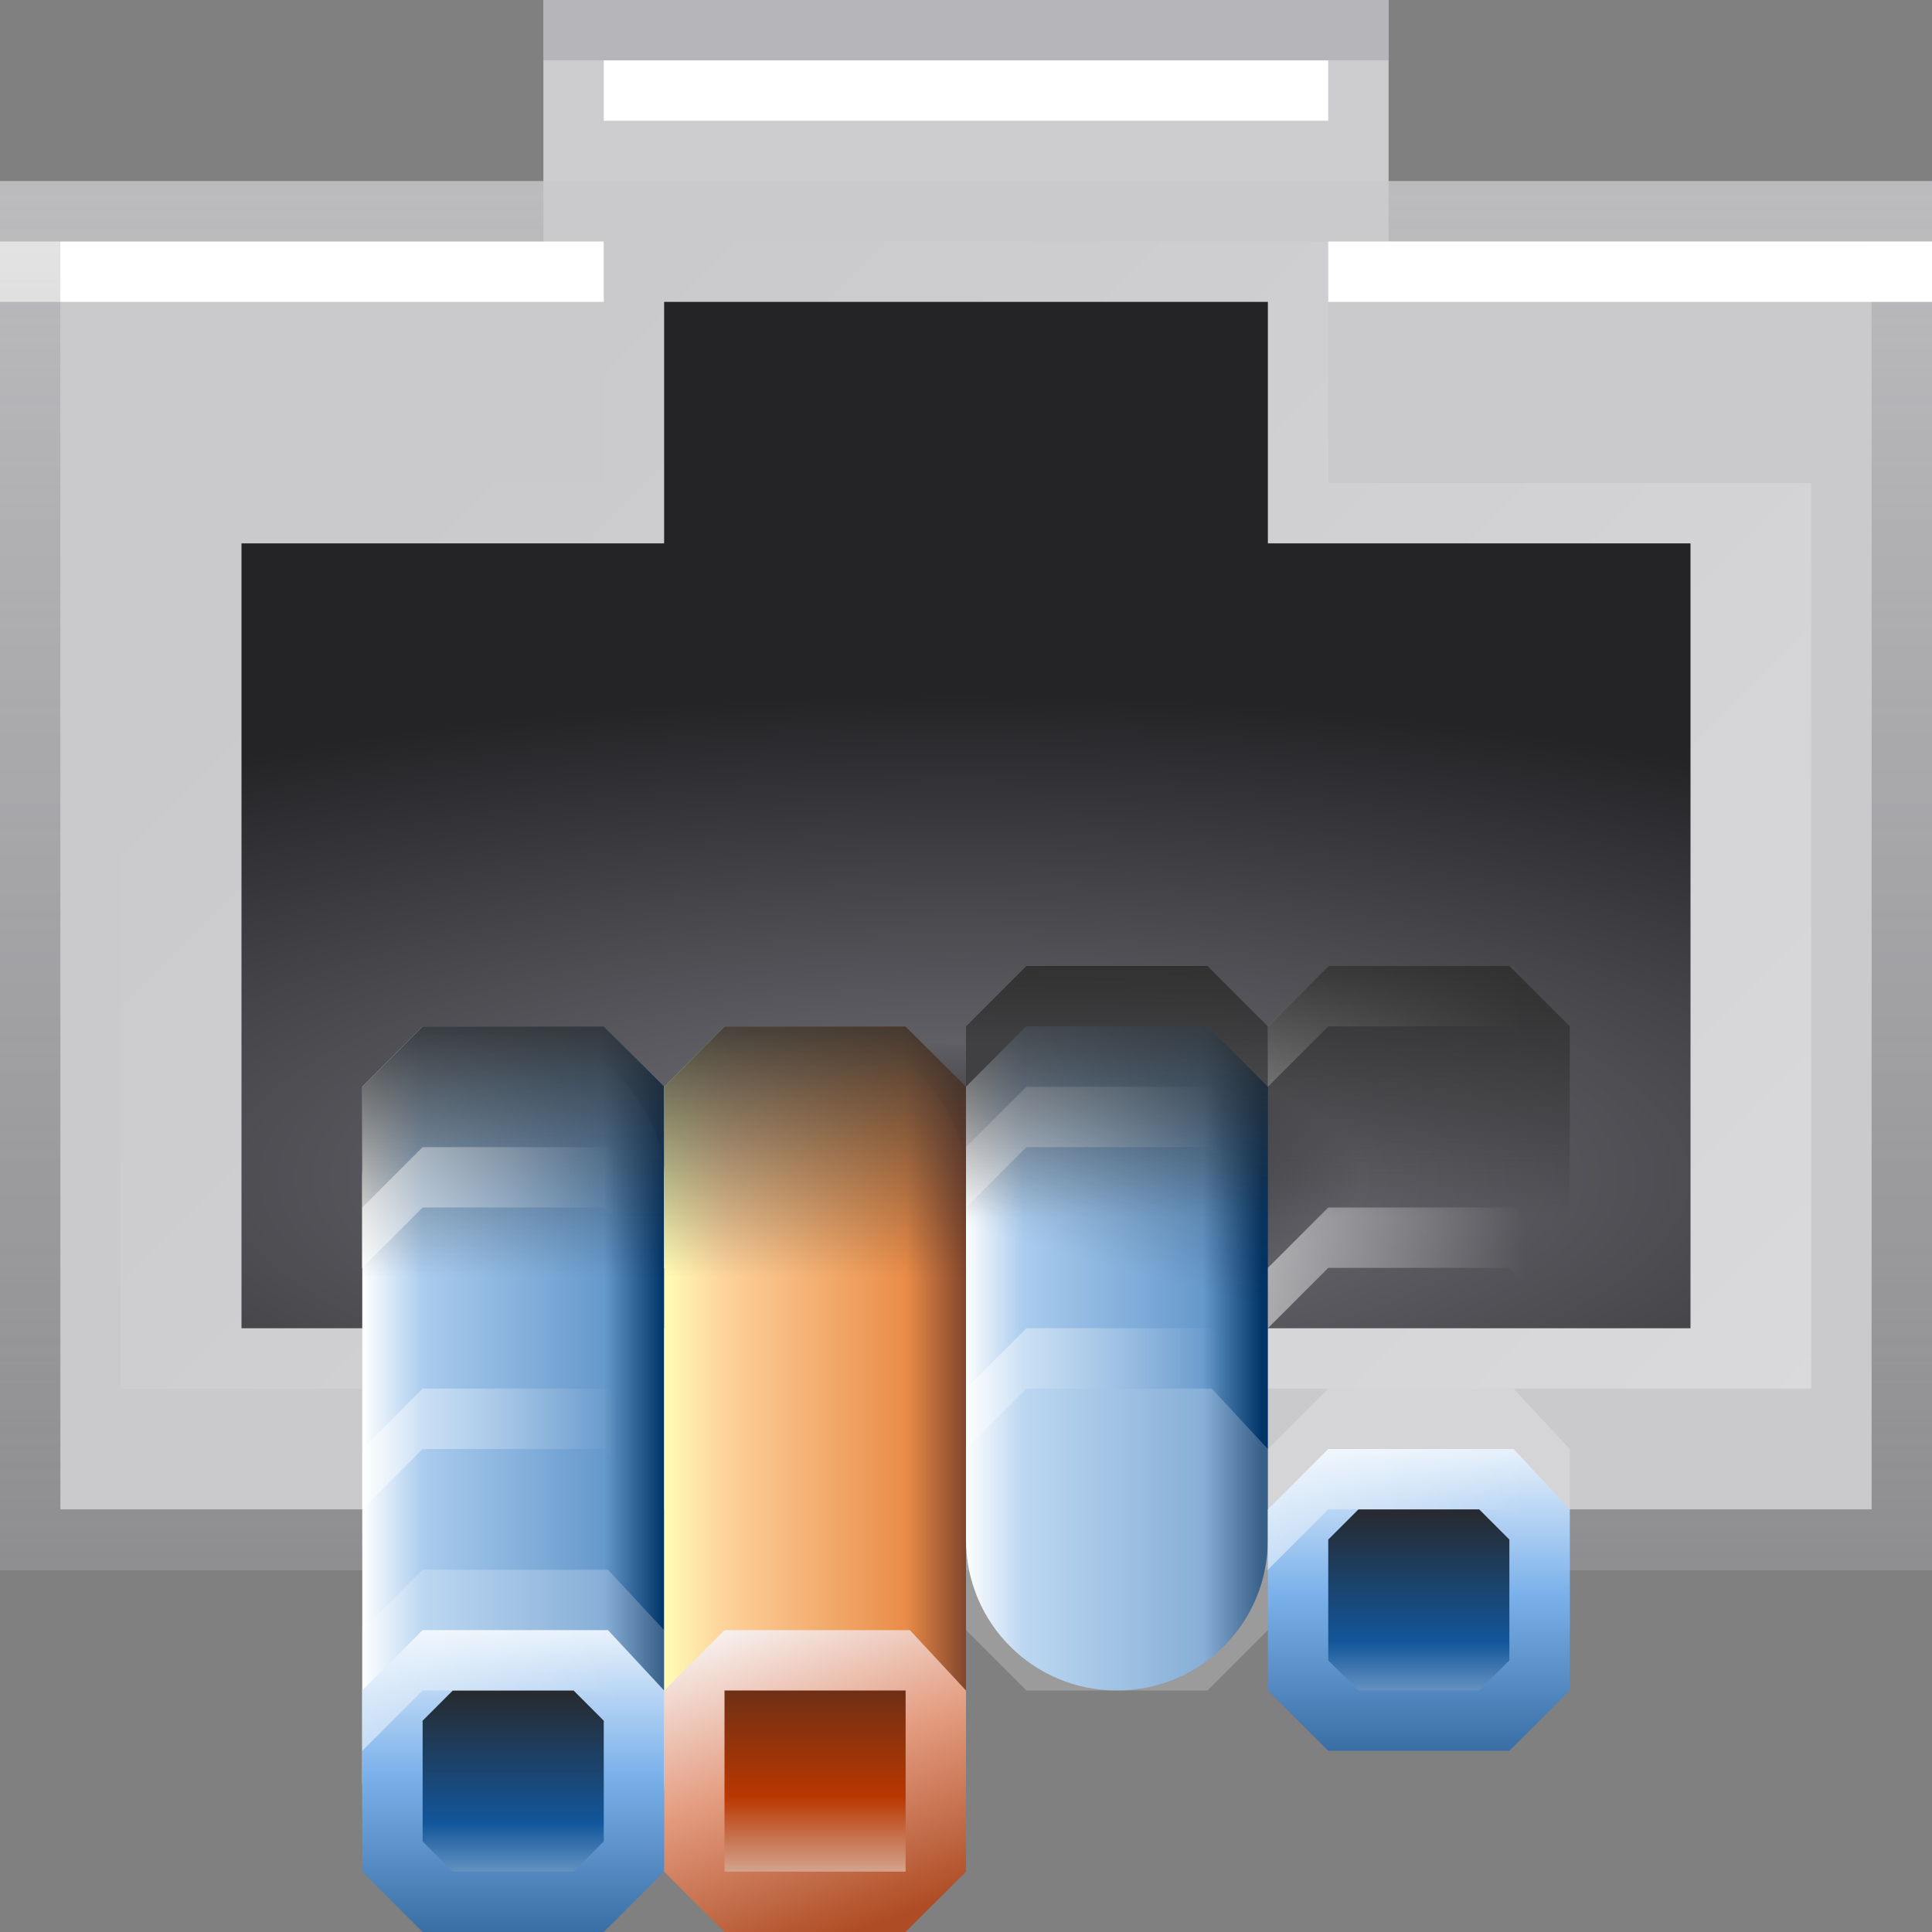<?xml version="1.0" encoding="UTF-8" standalone="no"?>
<!-- Created with Inkscape (http://www.inkscape.org/) -->

<svg
   xmlns:dc="http://purl.org/dc/elements/1.1/"
   xmlns:cc="http://creativecommons.org/ns#"
   xmlns:rdf="http://www.w3.org/1999/02/22-rdf-syntax-ns#"
   xmlns:svg="http://www.w3.org/2000/svg"
   xmlns="http://www.w3.org/2000/svg"
   xmlns:xlink="http://www.w3.org/1999/xlink"
   xmlns:sodipodi="http://sodipodi.sourceforge.net/DTD/sodipodi-0.dtd"
   xmlns:inkscape="http://www.inkscape.org/namespaces/inkscape"
   width="32px"
   height="32px"
   id="svg6350"
   version="1.1"
   inkscape:version="0.47 r22583"
   sodipodi:docname="New document 12">
  <rect width="100%" height="100%" fill="#808080" stroke="none"/>
  <defs
     id="defs6352">
    <inkscape:perspective
       sodipodi:type="inkscape:persp3d"
       inkscape:vp_x="0 : 16 : 1"
       inkscape:vp_y="0 : 1000 : 0"
       inkscape:vp_z="32 : 16 : 1"
       inkscape:persp3d-origin="16 : 10.666667 : 1"
       id="perspective6358" />
    <inkscape:perspective
       id="perspective4400"
       inkscape:persp3d-origin="0.5 : 0.33333333 : 1"
       inkscape:vp_z="1 : 0.5 : 1"
       inkscape:vp_y="0 : 1000 : 0"
       inkscape:vp_x="0 : 0.5 : 1"
       sodipodi:type="inkscape:persp3d" />
    <linearGradient
       inkscape:collect="always"
       xlink:href="#linearGradient13844"
       id="linearGradient17909"
       gradientUnits="userSpaceOnUse"
       x1="173.25"
       y1="79.5"
       x2="160.859"
       y2="67.109"
       gradientTransform="translate(-106,-6)" />
    <linearGradient
       inkscape:collect="always"
       id="linearGradient13844">
      <stop
         style="stop-color:#000000;stop-opacity:1;"
         offset="0"
         id="stop13846" />
      <stop
         style="stop-color:#000000;stop-opacity:0;"
         offset="1"
         id="stop13848" />
    </linearGradient>
    <linearGradient
       inkscape:collect="always"
       xlink:href="#linearGradient13836"
       id="linearGradient17911"
       gradientUnits="userSpaceOnUse"
       x1="174.007"
       y1="81.232"
       x2="109.856"
       y2="17.081"
       gradientTransform="translate(-106,-6)" />
    <linearGradient
       inkscape:collect="always"
       id="linearGradient13836">
      <stop
         style="stop-color:#ffffff;stop-opacity:1;"
         offset="0"
         id="stop13838" />
      <stop
         style="stop-color:#ffffff;stop-opacity:0;"
         offset="1"
         id="stop13840" />
    </linearGradient>
    <radialGradient
       inkscape:collect="always"
       xlink:href="#linearGradient10791"
       id="radialGradient17907"
       gradientUnits="userSpaceOnUse"
       gradientTransform="matrix(2,0,0,0.667,-34.153,0.333)"
       cx="25"
       cy="28.743"
       fx="25"
       fy="28.743"
       r="12" />
    <linearGradient
       id="linearGradient10791">
      <stop
         style="stop-color:#28282b;stop-opacity:1;"
         offset="0"
         id="stop10793" />
      <stop
         id="stop10799"
         offset="0.279"
         style="stop-color:#5f5f65;stop-opacity:1" />
      <stop
         style="stop-color:#242427;stop-opacity:1"
         offset="1"
         id="stop10795" />
    </linearGradient>
    <linearGradient
       gradientTransform="translate(-249,-6)"
       inkscape:collect="always"
       xlink:href="#linearGradient17991"
       id="linearGradient17997"
       x1="265"
       y1="39.277"
       x2="265"
       y2="1.723"
       gradientUnits="userSpaceOnUse" />
    <linearGradient
       inkscape:collect="always"
       id="linearGradient17991">
      <stop
         style="stop-color:#808083;stop-opacity:1;"
         offset="0"
         id="stop17993" />
      <stop
         style="stop-color:#808083;stop-opacity:0;"
         offset="1"
         id="stop17995" />
    </linearGradient>
    <linearGradient
       inkscape:collect="always"
       xlink:href="#linearGradient13675"
       id="linearGradient17879"
       gradientUnits="userSpaceOnUse"
       gradientTransform="matrix(0.5,0,0,0.5,5,4)"
       x1="9.923"
       y1="33"
       x2="19.819"
       y2="33" />
    <linearGradient
       id="linearGradient13675">
      <stop
         id="stop13677"
         offset="0"
         style="stop-color:#ffffff;stop-opacity:1" />
      <stop
         style="stop-color:#aaccee;stop-opacity:1"
         offset="0.201"
         id="stop13679" />
      <stop
         style="stop-color:#6699cc;stop-opacity:1"
         offset="0.8"
         id="stop13681" />
      <stop
         id="stop13683"
         offset="1"
         style="stop-color:#003366;stop-opacity:1" />
    </linearGradient>
    <linearGradient
       inkscape:collect="always"
       xlink:href="#linearGradient13675"
       id="linearGradient17881"
       gradientUnits="userSpaceOnUse"
       gradientTransform="translate(0,4)"
       x1="15"
       y1="34.5"
       x2="20"
       y2="34.5" />
    <linearGradient
       id="linearGradient4428">
      <stop
         id="stop4430"
         offset="0"
         style="stop-color:#ffffff;stop-opacity:1" />
      <stop
         style="stop-color:#aaccee;stop-opacity:1"
         offset="0.201"
         id="stop4432" />
      <stop
         style="stop-color:#6699cc;stop-opacity:1"
         offset="0.8"
         id="stop4434" />
      <stop
         id="stop4436"
         offset="1"
         style="stop-color:#003366;stop-opacity:1" />
    </linearGradient>
    <linearGradient
       inkscape:collect="always"
       xlink:href="#linearGradient13173"
       id="linearGradient17883"
       gradientUnits="userSpaceOnUse"
       x1="18.124"
       y1="26.542"
       x2="18.124"
       y2="31.151" />
    <linearGradient
       inkscape:collect="always"
       id="linearGradient13173">
      <stop
         style="stop-color:#2e2e2e;stop-opacity:1;"
         offset="0"
         id="stop13175" />
      <stop
         style="stop-color:#2e2e2e;stop-opacity:0;"
         offset="1"
         id="stop13177" />
    </linearGradient>
    <linearGradient
       inkscape:collect="always"
       xlink:href="#linearGradient16045"
       id="linearGradient4338"
       gradientUnits="userSpaceOnUse"
       gradientTransform="matrix(0.5,0,0,0.5,5,14)"
       x1="17.189"
       y1="32.181"
       x2="17.189"
       y2="43.289" />
    <linearGradient
       id="linearGradient16045">
      <stop
         id="stop16047"
         offset="0"
         style="stop-color:#fafcfe;stop-opacity:1" />
      <stop
         style="stop-color:#7cb2eb;stop-opacity:1;"
         offset="0.5"
         id="stop16051" />
      <stop
         id="stop16049"
         offset="1"
         style="stop-color:#366ba1;stop-opacity:1" />
    </linearGradient>
    <linearGradient
       inkscape:collect="always"
       xlink:href="#linearGradient16037"
       id="linearGradient4340"
       gradientUnits="userSpaceOnUse"
       x1="15.631"
       y1="44.703"
       x2="15.631"
       y2="34.057" />
    <linearGradient
       id="linearGradient16037">
      <stop
         style="stop-color:#ddeaf8;stop-opacity:1"
         offset="0"
         id="stop16039" />
      <stop
         id="stop16041"
         offset="0.466"
         style="stop-color:#12569b;stop-opacity:1" />
      <stop
         style="stop-color:#28282a;stop-opacity:1"
         offset="1"
         id="stop16043" />
    </linearGradient>
    <linearGradient
       inkscape:collect="always"
       xlink:href="#linearGradient16075"
       id="linearGradient4342"
       gradientUnits="userSpaceOnUse"
       x1="5.61"
       y1="31.5"
       x2="14.24"
       y2="31.5" />
    <linearGradient
       inkscape:collect="always"
       id="linearGradient16075">
      <stop
         style="stop-color:#ffffff;stop-opacity:1;"
         offset="0"
         id="stop16077" />
      <stop
         style="stop-color:#ffffff;stop-opacity:0;"
         offset="1"
         id="stop16079" />
    </linearGradient>
    <linearGradient
       inkscape:collect="always"
       xlink:href="#linearGradient16547"
       id="linearGradient4344"
       gradientUnits="userSpaceOnUse"
       x1="16.143"
       y1="30.5"
       x2="15"
       y2="30.5" />
    <linearGradient
       inkscape:collect="always"
       id="linearGradient16547">
      <stop
         style="stop-color:#336699;stop-opacity:1;"
         offset="0"
         id="stop16549" />
      <stop
         style="stop-color:#336699;stop-opacity:0;"
         offset="1"
         id="stop16551" />
    </linearGradient>
    <linearGradient
       inkscape:collect="always"
       xlink:href="#linearGradient16075"
       id="linearGradient4460"
       gradientUnits="userSpaceOnUse"
       x1="5.61"
       y1="31.5"
       x2="14.24"
       y2="31.5" />
    <linearGradient
       inkscape:collect="always"
       xlink:href="#linearGradient16547"
       id="linearGradient4468"
       gradientUnits="userSpaceOnUse"
       x1="16.143"
       y1="30.5"
       x2="15"
       y2="30.5" />
    <linearGradient
       inkscape:collect="always"
       xlink:href="#linearGradient16075"
       id="linearGradient4476"
       gradientUnits="userSpaceOnUse"
       x1="5.61"
       y1="31.5"
       x2="14.24"
       y2="31.5" />
    <linearGradient
       inkscape:collect="always"
       xlink:href="#linearGradient16547"
       id="linearGradient4484"
       gradientUnits="userSpaceOnUse"
       x1="16.143"
       y1="30.5"
       x2="15"
       y2="30.5" />
    <linearGradient
       inkscape:collect="always"
       xlink:href="#linearGradient16075"
       id="linearGradient4492"
       gradientUnits="userSpaceOnUse"
       x1="5.61"
       y1="31.5"
       x2="14.24"
       y2="31.5" />
    <linearGradient
       inkscape:collect="always"
       xlink:href="#linearGradient16547"
       id="linearGradient4500"
       gradientUnits="userSpaceOnUse"
       x1="16.143"
       y1="30.5"
       x2="15"
       y2="30.5" />
    <linearGradient
       inkscape:collect="always"
       xlink:href="#linearGradient16075"
       id="linearGradient4508"
       gradientUnits="userSpaceOnUse"
       x1="5.61"
       y1="31.5"
       x2="14.24"
       y2="31.5" />
    <linearGradient
       inkscape:collect="always"
       xlink:href="#linearGradient16547"
       id="linearGradient4516"
       gradientUnits="userSpaceOnUse"
       x1="16.143"
       y1="30.5"
       x2="15"
       y2="30.5" />
    <linearGradient
       inkscape:collect="always"
       xlink:href="#linearGradient13713"
       id="linearGradient17893"
       gradientUnits="userSpaceOnUse"
       gradientTransform="matrix(0.5,0,0,0.5,5,4)"
       x1="9.923"
       y1="33"
       x2="19.819"
       y2="33" />
    <linearGradient
       id="linearGradient13713">
      <stop
         style="stop-color:#fffdb6;stop-opacity:1;"
         offset="0"
         id="stop13715" />
      <stop
         id="stop13717"
         offset="0.201"
         style="stop-color:#fdd29b;stop-opacity:1;" />
      <stop
         id="stop13719"
         offset="0.8"
         style="stop-color:#ea8c48;stop-opacity:1;" />
      <stop
         style="stop-color:#82452c;stop-opacity:1"
         offset="1"
         id="stop13721" />
    </linearGradient>
    <linearGradient
       inkscape:collect="always"
       xlink:href="#linearGradient13713"
       id="linearGradient17895"
       gradientUnits="userSpaceOnUse"
       gradientTransform="translate(0,4)"
       x1="15"
       y1="34.5"
       x2="20"
       y2="34.5" />
    <linearGradient
       id="linearGradient4531">
      <stop
         style="stop-color:#fffdb6;stop-opacity:1;"
         offset="0"
         id="stop4533" />
      <stop
         id="stop4535"
         offset="0.201"
         style="stop-color:#fdd29b;stop-opacity:1;" />
      <stop
         id="stop4537"
         offset="0.8"
         style="stop-color:#ea8c48;stop-opacity:1;" />
      <stop
         style="stop-color:#82452c;stop-opacity:1"
         offset="1"
         id="stop4539" />
    </linearGradient>
    <linearGradient
       inkscape:collect="always"
       xlink:href="#linearGradient13173"
       id="linearGradient17897"
       gradientUnits="userSpaceOnUse"
       x1="18.124"
       y1="26.423"
       x2="18.124"
       y2="31.151" />
    <linearGradient
       inkscape:collect="always"
       xlink:href="#linearGradient13723"
       id="linearGradient17899"
       gradientUnits="userSpaceOnUse"
       gradientTransform="matrix(0.5,0,0,0.5,5,14)"
       x1="12.811"
       y1="31.938"
       x2="16.9"
       y2="42.787" />
    <linearGradient
       id="linearGradient13723">
      <stop
         id="stop13725"
         offset="0"
         style="stop-color:#fafcfe;stop-opacity:1" />
      <stop
         style="stop-color:#e49d81;stop-opacity:1;"
         offset="0.5"
         id="stop13795" />
      <stop
         id="stop13727"
         offset="1"
         style="stop-color:#ae4d25;stop-opacity:1" />
    </linearGradient>
    <linearGradient
       inkscape:collect="always"
       xlink:href="#linearGradient13729"
       id="linearGradient17901"
       gradientUnits="userSpaceOnUse"
       x1="15.631"
       y1="43.611"
       x2="15.631"
       y2="30.074" />
    <linearGradient
       id="linearGradient13729">
      <stop
         id="stop13731"
         offset="0"
         style="stop-color:#e3e3e3;stop-opacity:1" />
      <stop
         style="stop-color:#b93700;stop-opacity:1"
         offset="0.367"
         id="stop13733" />
      <stop
         id="stop13735"
         offset="1"
         style="stop-color:#28282a;stop-opacity:1" />
    </linearGradient>
    <linearGradient
       inkscape:collect="always"
       xlink:href="#linearGradient13675"
       id="linearGradient4346"
       gradientUnits="userSpaceOnUse"
       gradientTransform="matrix(0.5,0,0,0.5,117,9.5)"
       x1="9.923"
       y1="33"
       x2="19.819"
       y2="33" />
    <linearGradient
       id="linearGradient4559">
      <stop
         id="stop4561"
         offset="0"
         style="stop-color:#ffffff;stop-opacity:1" />
      <stop
         style="stop-color:#aaccee;stop-opacity:1"
         offset="0.201"
         id="stop4563" />
      <stop
         style="stop-color:#6699cc;stop-opacity:1"
         offset="0.8"
         id="stop4565" />
      <stop
         id="stop4567"
         offset="1"
         style="stop-color:#003366;stop-opacity:1" />
    </linearGradient>
    <linearGradient
       inkscape:collect="always"
       xlink:href="#linearGradient13173"
       id="linearGradient4348"
       gradientUnits="userSpaceOnUse"
       x1="20.099"
       y1="23.78"
       x2="18.124"
       y2="31.151" />
    <linearGradient
       inkscape:collect="always"
       xlink:href="#linearGradient13675"
       id="linearGradient4576"
       gradientUnits="userSpaceOnUse"
       gradientTransform="matrix(0.5,0,0,0.5,117,9.5)"
       x1="9.923"
       y1="33"
       x2="19.819"
       y2="33" />
    <linearGradient
       id="linearGradient4578">
      <stop
         id="stop4580"
         offset="0"
         style="stop-color:#ffffff;stop-opacity:1" />
      <stop
         style="stop-color:#aaccee;stop-opacity:1"
         offset="0.201"
         id="stop4582" />
      <stop
         style="stop-color:#6699cc;stop-opacity:1"
         offset="0.8"
         id="stop4584" />
      <stop
         id="stop4586"
         offset="1"
         style="stop-color:#003366;stop-opacity:1" />
    </linearGradient>
    <linearGradient
       inkscape:collect="always"
       xlink:href="#linearGradient13173"
       id="linearGradient4588"
       gradientUnits="userSpaceOnUse"
       x1="20.099"
       y1="23.78"
       x2="18.124"
       y2="31.151" />
    <linearGradient
       inkscape:collect="always"
       xlink:href="#linearGradient16045"
       id="linearGradient4596"
       gradientUnits="userSpaceOnUse"
       gradientTransform="matrix(0.5,0,0,0.5,5,14)"
       x1="17.189"
       y1="32.181"
       x2="17.189"
       y2="43.289" />
    <linearGradient
       id="linearGradient4598">
      <stop
         id="stop4600"
         offset="0"
         style="stop-color:#fafcfe;stop-opacity:1" />
      <stop
         style="stop-color:#7cb2eb;stop-opacity:1;"
         offset="0.5"
         id="stop4602" />
      <stop
         id="stop4604"
         offset="1"
         style="stop-color:#366ba1;stop-opacity:1" />
    </linearGradient>
    <linearGradient
       inkscape:collect="always"
       xlink:href="#linearGradient16037"
       id="linearGradient4606"
       gradientUnits="userSpaceOnUse"
       x1="15.631"
       y1="44.703"
       x2="15.631"
       y2="34.057" />
    <linearGradient
       id="linearGradient4608">
      <stop
         style="stop-color:#ddeaf8;stop-opacity:1"
         offset="0"
         id="stop4610" />
      <stop
         id="stop4612"
         offset="0.466"
         style="stop-color:#12569b;stop-opacity:1" />
      <stop
         style="stop-color:#28282a;stop-opacity:1"
         offset="1"
         id="stop4614" />
    </linearGradient>
    <linearGradient
       inkscape:collect="always"
       xlink:href="#linearGradient16075"
       id="linearGradient4616"
       gradientUnits="userSpaceOnUse"
       x1="5.61"
       y1="31.5"
       x2="14.24"
       y2="31.5" />
    <linearGradient
       inkscape:collect="always"
       xlink:href="#linearGradient16547"
       id="linearGradient4624"
       gradientUnits="userSpaceOnUse"
       x1="16.143"
       y1="30.5"
       x2="15"
       y2="30.5" />
    <linearGradient
       inkscape:collect="always"
       xlink:href="#linearGradient16075"
       id="linearGradient4632"
       gradientUnits="userSpaceOnUse"
       x1="5.61"
       y1="31.5"
       x2="14.24"
       y2="31.5" />
    <linearGradient
       inkscape:collect="always"
       xlink:href="#linearGradient16547"
       id="linearGradient4640"
       gradientUnits="userSpaceOnUse"
       x1="16.143"
       y1="30.5"
       x2="15"
       y2="30.5" />
    <linearGradient
       inkscape:collect="always"
       xlink:href="#linearGradient16075"
       id="linearGradient4648"
       gradientUnits="userSpaceOnUse"
       x1="5.61"
       y1="31.5"
       x2="14.24"
       y2="31.5" />
    <linearGradient
       inkscape:collect="always"
       xlink:href="#linearGradient16547"
       id="linearGradient4656"
       gradientUnits="userSpaceOnUse"
       x1="16.143"
       y1="30.5"
       x2="15"
       y2="30.5" />
    <linearGradient
       inkscape:collect="always"
       xlink:href="#linearGradient16075"
       id="linearGradient4664"
       gradientUnits="userSpaceOnUse"
       x1="5.61"
       y1="31.5"
       x2="14.24"
       y2="31.5" />
    <linearGradient
       inkscape:collect="always"
       xlink:href="#linearGradient16547"
       id="linearGradient4672"
       gradientUnits="userSpaceOnUse"
       x1="16.143"
       y1="30.5"
       x2="15"
       y2="30.5" />
    <linearGradient
       inkscape:collect="always"
       xlink:href="#linearGradient16075"
       id="linearGradient4680"
       gradientUnits="userSpaceOnUse"
       x1="5.61"
       y1="31.5"
       x2="14.24"
       y2="31.5" />
    <linearGradient
       inkscape:collect="always"
       xlink:href="#linearGradient16547"
       id="linearGradient4688"
       gradientUnits="userSpaceOnUse"
       x1="16.143"
       y1="30.5"
       x2="15"
       y2="30.5" />
    <linearGradient
       inkscape:collect="always"
       xlink:href="#linearGradient16045"
       id="linearGradient4696"
       gradientUnits="userSpaceOnUse"
       gradientTransform="matrix(0.5,0,0,0.5,5,14)"
       x1="17.189"
       y1="32.181"
       x2="17.189"
       y2="43.289" />
    <linearGradient
       id="linearGradient4698">
      <stop
         id="stop4700"
         offset="0"
         style="stop-color:#fafcfe;stop-opacity:1" />
      <stop
         style="stop-color:#7cb2eb;stop-opacity:1;"
         offset="0.5"
         id="stop4702" />
      <stop
         id="stop4704"
         offset="1"
         style="stop-color:#366ba1;stop-opacity:1" />
    </linearGradient>
    <linearGradient
       inkscape:collect="always"
       xlink:href="#linearGradient16037"
       id="linearGradient4706"
       gradientUnits="userSpaceOnUse"
       x1="15.631"
       y1="44.703"
       x2="15.631"
       y2="34.057" />
    <linearGradient
       id="linearGradient4708">
      <stop
         style="stop-color:#ddeaf8;stop-opacity:1"
         offset="0"
         id="stop4710" />
      <stop
         id="stop4712"
         offset="0.466"
         style="stop-color:#12569b;stop-opacity:1" />
      <stop
         style="stop-color:#28282a;stop-opacity:1"
         offset="1"
         id="stop4714" />
    </linearGradient>
    <linearGradient
       inkscape:collect="always"
       xlink:href="#linearGradient16075"
       id="linearGradient4716"
       gradientUnits="userSpaceOnUse"
       x1="5.61"
       y1="31.5"
       x2="14.24"
       y2="31.5" />
    <linearGradient
       inkscape:collect="always"
       xlink:href="#linearGradient16547"
       id="linearGradient4724"
       gradientUnits="userSpaceOnUse"
       x1="16.143"
       y1="30.5"
       x2="15"
       y2="30.5" />
    <linearGradient
       inkscape:collect="always"
       xlink:href="#linearGradient16075"
       id="linearGradient4732"
       gradientUnits="userSpaceOnUse"
       x1="5.61"
       y1="31.5"
       x2="14.24"
       y2="31.5" />
    <linearGradient
       inkscape:collect="always"
       xlink:href="#linearGradient16547"
       id="linearGradient4740"
       gradientUnits="userSpaceOnUse"
       x1="16.143"
       y1="30.5"
       x2="15"
       y2="30.5" />
    <linearGradient
       inkscape:collect="always"
       xlink:href="#linearGradient16075"
       id="linearGradient4748"
       gradientUnits="userSpaceOnUse"
       x1="5.61"
       y1="31.5"
       x2="14.24"
       y2="31.5" />
    <linearGradient
       inkscape:collect="always"
       xlink:href="#linearGradient16547"
       id="linearGradient4756"
       gradientUnits="userSpaceOnUse"
       x1="16.143"
       y1="30.5"
       x2="15"
       y2="30.5" />
    <linearGradient
       inkscape:collect="always"
       xlink:href="#linearGradient16075"
       id="linearGradient4764"
       gradientUnits="userSpaceOnUse"
       x1="5.61"
       y1="31.5"
       x2="14.24"
       y2="31.5" />
    <linearGradient
       inkscape:collect="always"
       xlink:href="#linearGradient16547"
       id="linearGradient4772"
       gradientUnits="userSpaceOnUse"
       x1="16.143"
       y1="30.5"
       x2="15"
       y2="30.5" />
    <linearGradient
       inkscape:collect="always"
       xlink:href="#linearGradient16075"
       id="linearGradient4780"
       gradientUnits="userSpaceOnUse"
       x1="5.61"
       y1="31.5"
       x2="14.24"
       y2="31.5" />
    <linearGradient
       inkscape:collect="always"
       xlink:href="#linearGradient16547"
       id="linearGradient4788"
       gradientUnits="userSpaceOnUse"
       x1="16.143"
       y1="30.5"
       x2="15"
       y2="30.5" />
    <linearGradient
       inkscape:collect="always"
       xlink:href="#linearGradient13173-8"
       id="linearGradient17867"
       gradientUnits="userSpaceOnUse"
       gradientTransform="translate(1,-11)"
       x1="18.124"
       y1="26.542"
       x2="18.124"
       y2="31.151" />
    <linearGradient
       inkscape:collect="always"
       id="linearGradient13173-8">
      <stop
         style="stop-color:#2e2e2e;stop-opacity:1;"
         offset="0"
         id="stop13175-9" />
      <stop
         style="stop-color:#2e2e2e;stop-opacity:0;"
         offset="1"
         id="stop13177-7" />
    </linearGradient>
    <linearGradient
       inkscape:collect="always"
       xlink:href="#linearGradient13173-8"
       id="linearGradient17865"
       gradientUnits="userSpaceOnUse"
       gradientTransform="translate(6,-11)"
       x1="18.124"
       y1="26.542"
       x2="18.124"
       y2="31.151" />
    <linearGradient
       inkscape:collect="always"
       xlink:href="#linearGradient16045"
       id="linearGradient6933"
       gradientUnits="userSpaceOnUse"
       gradientTransform="matrix(0.5,0,0,0.5,5,14)"
       x1="17.189"
       y1="32.181"
       x2="17.189"
       y2="43.289" />
    <linearGradient
       inkscape:collect="always"
       xlink:href="#linearGradient16037"
       id="linearGradient6935"
       gradientUnits="userSpaceOnUse"
       x1="15.631"
       y1="44.703"
       x2="15.631"
       y2="34.057" />
    <linearGradient
       inkscape:collect="always"
       xlink:href="#linearGradient16075"
       id="linearGradient6937"
       gradientUnits="userSpaceOnUse"
       x1="5.61"
       y1="31.5"
       x2="14.24"
       y2="31.5" />
    <linearGradient
       inkscape:collect="always"
       xlink:href="#linearGradient16547"
       id="linearGradient6939"
       gradientUnits="userSpaceOnUse"
       x1="16.143"
       y1="30.5"
       x2="15"
       y2="30.5" />
    <linearGradient
       inkscape:collect="always"
       xlink:href="#linearGradient13675"
       id="linearGradient6941"
       gradientUnits="userSpaceOnUse"
       gradientTransform="matrix(0.5,0,0,0.5,117,9.5)"
       x1="9.923"
       y1="33"
       x2="19.819"
       y2="33" />
    <linearGradient
       inkscape:collect="always"
       xlink:href="#linearGradient13173"
       id="linearGradient6943"
       gradientUnits="userSpaceOnUse"
       x1="20.099"
       y1="23.78"
       x2="18.124"
       y2="31.151" />
  </defs>
  <sodipodi:namedview
     id="base"
     pagecolor="#ffffff"
     bordercolor="#666666"
     borderopacity="1.0"
     inkscape:pageopacity="0.0"
     inkscape:pageshadow="2"
     inkscape:zoom="11.197802"
     inkscape:cx="16"
     inkscape:cy="16"
     inkscape:current-layer="layer1"
     showgrid="true"
     inkscape:grid-bbox="true"
     inkscape:document-units="px"
     inkscape:window-width="940"
     inkscape:window-height="694"
     inkscape:window-x="1529"
     inkscape:window-y="154"
     inkscape:window-maximized="0" />
  <g
     id="layer1"
     inkscape:label="Layer 1"
     inkscape:groupmode="layer">
    <path
       style="fill:#cccccf"
       d="M 9,0 23,0 23,4 9,4 z"
       id="rect13631"
       inkscape:connector-curvature="0"
       sodipodi:nodetypes="ccccc"
       inkscape:export-filename="/suse/tgoettlicher/fcoe/FCoE-256.png"
       inkscape:export-xdpi="720"
       inkscape:export-ydpi="720" />
    <path
       style="fill:#cacacd;fill-opacity:1"
       d="M 0,3 32,3 32,26 0,26 z"
       id="rect13633"
       inkscape:connector-curvature="0"
       sodipodi:nodetypes="ccccc"
       inkscape:export-filename="/suse/tgoettlicher/fcoe/FCoE-256.png"
       inkscape:export-xdpi="720"
       inkscape:export-ydpi="720" />
    <path
       style="fill:#ffffff;fill-opacity:1"
       d="M 0,4 10,4 10,5 0,5 z"
       id="rect13659"
       inkscape:connector-curvature="0"
       sodipodi:nodetypes="ccccc"
       inkscape:export-filename="/suse/tgoettlicher/fcoe/FCoE-256.png"
       inkscape:export-xdpi="720"
       inkscape:export-ydpi="720" />
    <rect
       style="fill:#cacacd;fill-opacity:1"
       y="4"
       x="11"
       height="1"
       width="10"
       id="rect13661"
       inkscape:export-filename="/suse/tgoettlicher/fcoe/FCoE-256.png"
       inkscape:export-xdpi="720"
       inkscape:export-ydpi="720" />
    <path
       style="fill:#ffffff;fill-opacity:1"
       d="M 10,1 22,1 22,1.5 22,2 10,2 z"
       id="rect13657"
       inkscape:connector-curvature="0"
       sodipodi:nodetypes="cccccc"
       inkscape:export-filename="/suse/tgoettlicher/fcoe/FCoE-256.png"
       inkscape:export-xdpi="720"
       inkscape:export-ydpi="720" />
    <path
       sodipodi:nodetypes="ccccccccccc"
       inkscape:connector-curvature="0"
       id="path13834"
       d="m 3,9 6,0 2,0 0,-4 10,0 0,4 2,0 6,0 0,13 -26,0 z"
       style="fill:url(#linearGradient17909);fill-opacity:1;stroke:url(#linearGradient17911);stroke-width:2;stroke-miterlimit:4;stroke-opacity:1;stroke-dasharray:none"
       inkscape:export-filename="/suse/tgoettlicher/fcoe/FCoE-256.png"
       inkscape:export-xdpi="720"
       inkscape:export-ydpi="720" />
    <path
       style="fill:url(#radialGradient17907);fill-opacity:1"
       d="m 4,9 5,0 2,0 0,-4 10,0 0,4 2,0 5,0 0,13 -24,0 z"
       id="rect13635"
       inkscape:connector-curvature="0"
       sodipodi:nodetypes="ccccccccccc"
       inkscape:export-filename="/suse/tgoettlicher/fcoe/FCoE-256.png"
       inkscape:export-xdpi="720"
       inkscape:export-ydpi="720" />
    <path
       style="fill:url(#linearGradient17997);fill-opacity:1"
       d="m 0,3 0,1 0,21 0,1 32,0 0,-1 0,-21 0,-1 -9,0 0,1 8,0 0,21 L 1,25 1,4 9,4 9,3 z"
       id="path17338"
       inkscape:connector-curvature="0"
       sodipodi:nodetypes="ccccccccccccccccc"
       inkscape:export-filename="/suse/tgoettlicher/fcoe/FCoE-256.png"
       inkscape:export-xdpi="720"
       inkscape:export-ydpi="720" />
    <g
       transform="translate(-4,-3.5)"
       id="g13637"
       inkscape:export-filename="/suse/tgoettlicher/fcoe/FCoE-256.png"
       inkscape:export-xdpi="720"
       inkscape:export-ydpi="720">
      <g
         id="g13639">
        <path
           style="fill:url(#linearGradient17879);fill-opacity:1"
           d="m 15,21.5 0,3 -1,1 -3,0 -1,-1 0,-3 1,-1 3,0 z"
           id="path13641"
           inkscape:connector-curvature="0"
           sodipodi:nodetypes="ccccccccc" />
        <rect
           y="27"
           x="15"
           height="15"
           width="5"
           id="rect13643"
           style="fill:url(#linearGradient17881);fill-opacity:1"
           rx="2.5"
           ry="2.5"
           transform="translate(-5,-6.5)" />
        <path
           sodipodi:nodetypes="cccccccc"
           inkscape:connector-curvature="0"
           id="path13649"
           d="m 15,28 1,-1 1.5,0 1.5,0 1,1 0,4 -5,0 z"
           style="fill:url(#linearGradient17883);fill-opacity:1"
           transform="translate(-5,-6.5)" />
        <g
           id="g15939">
          <path
             sodipodi:nodetypes="ccccccccc"
             inkscape:connector-curvature="0"
             id="path16053"
             d="m 15,30.5 0,3 -1,1 -3,0 -1,-1 0,-3 1,-1 3.07,0 z"
             style="fill:#ffffff;fill-opacity:0.217" />
          <path
             style="fill:url(#linearGradient6933);fill-opacity:1"
             d="m 15,31.5 0,3 -1,1 -3,0 -1,-1 0,-3 1,-1 3.07,0 z"
             id="path13645"
             inkscape:connector-curvature="0"
             sodipodi:nodetypes="ccccccccc" />
          <path
             transform="matrix(0.4,0,0,0.4,6.5,17.8)"
             style="fill:url(#linearGradient6935);fill-opacity:1"
             d="m 18.75,40.5 -1.25,1.25 -1.25,0 -3.75,0 -1.25,-1.25 0,-5 1.25,-1.25 3.75,0 1.25,0 1.25,1.25 z"
             id="path13647"
             inkscape:connector-curvature="0"
             sodipodi:nodetypes="ccccccccccc" />
          <g
             id="g16063">
            <path
               sodipodi:nodetypes="ccccccccc"
               inkscape:connector-curvature="0"
               id="path16059"
               d="m 15,31.5 0,1 -1,-1 -3,0 -1,1 0,-1 1,-1 3.07,0 z"
               style="fill:url(#linearGradient6937);fill-opacity:1" />
            <path
               style="fill:url(#linearGradient6939);fill-opacity:1"
               d="m 15,30.5 0,1 -1,-1 -3,0 -1,1 0,-1 1,-1 3.07,0 z"
               id="path16061"
               inkscape:connector-curvature="0"
               sodipodi:nodetypes="ccccccccc" />
          </g>
          <use
             height="48"
             width="48"
             transform="translate(0,-2)"
             id="use16067"
             xlink:href="#g16063"
             y="0"
             x="0" />
          <use
             x="0"
             y="0"
             xlink:href="#g16063"
             id="use16069"
             transform="translate(0,-4)"
             width="48"
             height="48" />
          <use
             height="48"
             width="48"
             transform="translate(0,-6)"
             id="use16071"
             xlink:href="#g16063"
             y="0"
             x="0" />
          <use
             x="0"
             y="0"
             xlink:href="#g16063"
             id="use16073"
             transform="translate(0,-8)"
             width="48"
             height="48" />
        </g>
      </g>
      <g
         id="use13651"
         transform="translate(5,0)">
        <path
           style="fill:url(#linearGradient17893);fill-opacity:1"
           d="m 15,21.5 0,3 -1,1 -3,0 -1,-1 0,-3 1,-1 3,0 z"
           id="path13693"
           inkscape:connector-curvature="0"
           sodipodi:nodetypes="ccccccccc" />
        <rect
           y="27"
           x="15"
           height="15"
           width="5"
           id="rect13695"
           style="fill:url(#linearGradient17895);fill-opacity:1"
           rx="2.5"
           ry="2.5"
           transform="translate(-5,-6.5)" />
        <path
           sodipodi:nodetypes="cccccccc"
           inkscape:connector-curvature="0"
           id="path13701"
           d="m 15,28 1,-1 1.5,0 1.5,0 1,1 0,4 -5,0 z"
           style="fill:url(#linearGradient17897);fill-opacity:1"
           transform="translate(-5,-6.5)" />
        <path
           sodipodi:nodetypes="ccccccccc"
           inkscape:connector-curvature="0"
           id="path13697"
           d="m 15,31.5 0,3 -1,1 -3,0 -1,-1 0,-3 1,-1 3.07,0 z"
           style="fill:url(#linearGradient17899);fill-opacity:1" />
        <path
           sodipodi:nodetypes="ccccccc"
           inkscape:connector-curvature="0"
           id="path13699"
           d="m 18.75,38 0,3.75 -7.5,0 0,-3.75 0,-3.75 7.5,0 z"
           style="fill:url(#linearGradient17901);fill-opacity:1"
           transform="matrix(0.4,0,0,0.4,6.5,17.8)" />
      </g>
      <g
         id="use13653"
         transform="translate(10,0)">
        <path
           sodipodi:nodetypes="ccccssscccccc"
           inkscape:connector-curvature="0"
           id="path13739"
           transform="translate(-112,-5.5)"
           d="m 123,26 -1,1 0,1.5 0,1.5 0,4.5 c 0,1.385 1.115,2.5 2.5,2.5 1.385,0 2.5,-1.115 2.5,-2.5 l 0,-4.5 0,-1.5 0,-1.5 -1,-1 -1.5,0 z"
           style="fill:url(#linearGradient6941);fill-opacity:1" />
        <path
           sodipodi:nodetypes="cccccccc"
           inkscape:connector-curvature="0"
           id="path13747"
           d="m 15,28 1,-1 1.5,0 1.5,0 1,1 0,5 -5,0 z"
           style="fill:url(#linearGradient6943);fill-opacity:1"
           transform="translate(-5,-6.5)" />
      </g>
      <use
         x="0"
         y="0"
         xlink:href="#use13653"
         id="use13797"
         transform="translate(5,0)"
         width="48"
         height="48" />
      <use
         height="1"
         width="1"
         id="use15943"
         xlink:href="#g15939"
         y="0"
         x="0"
         transform="translate(10,-3)" />
      <use
         transform="translate(15,-3)"
         x="0"
         y="0"
         xlink:href="#g15939"
         id="use16035"
         width="1"
         height="1" />
    </g>
    <path
       style="fill:url(#linearGradient17867);fill-opacity:1"
       d="m 16,17 1,-1 1.5,0 1.5,0 1,1 0,4 -5,0 z"
       id="path13649-1"
       inkscape:connector-curvature="0"
       sodipodi:nodetypes="cccccccc"
       inkscape:export-filename="/suse/tgoettlicher/fcoe/FCoE-256.png"
       inkscape:export-xdpi="720"
       inkscape:export-ydpi="720" />
    <path
       sodipodi:nodetypes="cccccccc"
       inkscape:connector-curvature="0"
       id="path17250"
       d="m 21,17 1,-1 1.5,0 1.5,0 1,1 0,4 -5,0 z"
       style="fill:url(#linearGradient17865);fill-opacity:1"
       inkscape:export-filename="/suse/tgoettlicher/fcoe/FCoE-256.png"
       inkscape:export-xdpi="720"
       inkscape:export-ydpi="720" />
    <path
       style="fill:#808083;fill-opacity:0.285"
       d="M 9,0 23,0 23,1 9,1 z"
       id="path17732"
       inkscape:connector-curvature="0"
       sodipodi:nodetypes="ccccc"
       inkscape:export-filename="/suse/tgoettlicher/fcoe/FCoE-256.png"
       inkscape:export-xdpi="720"
       inkscape:export-ydpi="720" />
    <path
       sodipodi:nodetypes="ccccc"
       inkscape:connector-curvature="0"
       id="path17863"
       d="M 22,4 32,4 32,5 22,5 z"
       style="fill:#ffffff;fill-opacity:1"
       inkscape:export-filename="/suse/tgoettlicher/fcoe/FCoE-256.png"
       inkscape:export-xdpi="720"
       inkscape:export-ydpi="720" />
  </g>
</svg>
